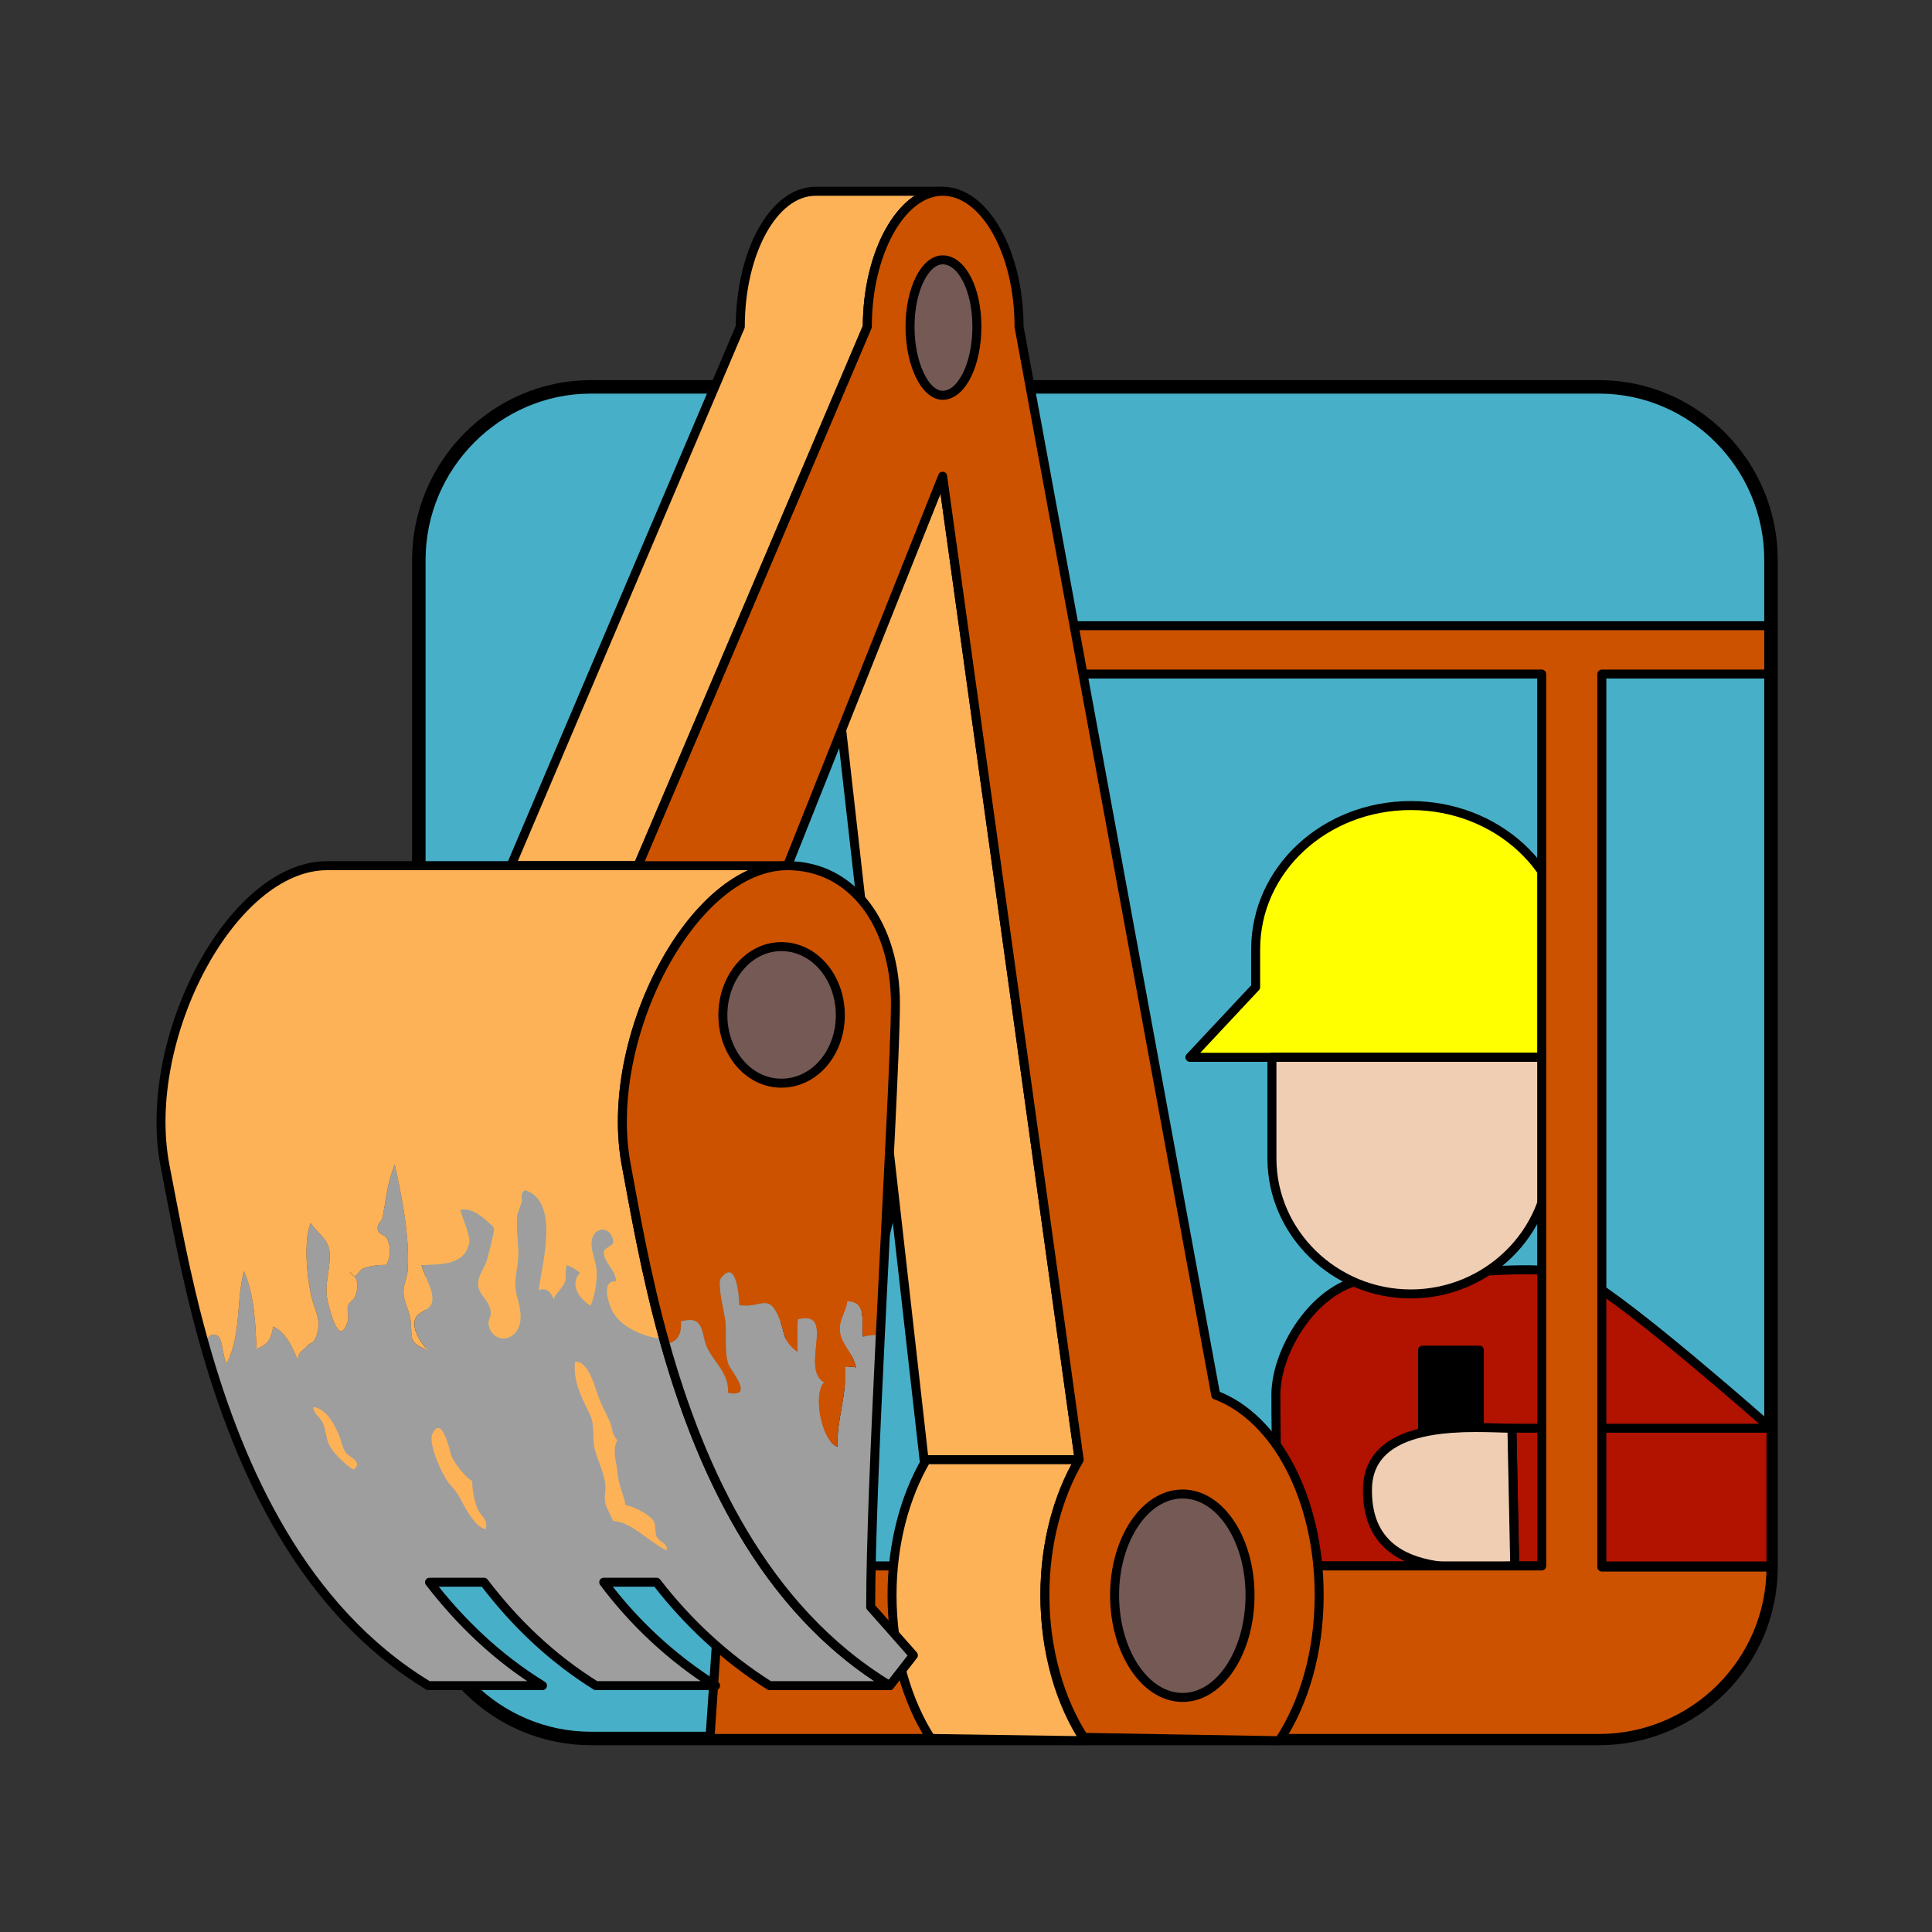 <svg:svg xmlns:svg="http://www.w3.org/2000/svg" enable-background="new 0 0 735 707" height="859.432" version="1.1" viewBox="-62.715 -74.717 859.432 859.432" width="859.432" x="0px" y="0px" xml:space="preserve">
<svg:rect x="-62.715" y="-74.717" width="859.432" height="859.432" fill="#333333" stroke="none"/>
<svg:g>
	<svg:path d="M725.098,622.375   c0,42.25-34.5,76.25-76.5,76.25h-448.5c-41.75,0-76.5-34-76.5-76.25V174.373c0-42.5,34.75-77,76.5-77h448.5c42,0,76.5,34.5,76.5,77   V622.375z" fill="#48AFC8" stroke="#000000" stroke-linecap="round" stroke-linejoin="round" stroke-width="4" />
	<svg:path d="M725.098,622.375   c0,42.25-34.5,76.25-76.5,76.25h-448.5c-41.75,0-76.5-34-76.5-76.25V174.373c0-42.5,34.75-77,76.5-77h448.5c42,0,76.5,34.5,76.5,77   V622.375z" fill="none" stroke="#000000" stroke-linecap="round" stroke-linejoin="round" stroke-width="6" />
	<svg:path d="M505.848,621.875   h219.25v-61.25c0,0-63.25-56-83.25-66.5c-16.75-9-69.5,0-93.25,0c-24,0-43.75,30.25-43.75,51.75S505.848,621.875,505.848,621.875z" fill="#B21200" stroke="#000000" stroke-linecap="round" stroke-linejoin="round" stroke-width="4" />
	<svg:path d="M609.848,560.625   c14.75,0,115.25,0,115.25,0v61.25c0,0-99.5,0-114,0L609.848,560.625z" fill="#B21200" stroke="#000000" stroke-linecap="round" stroke-linejoin="round" stroke-width="4" />
	<svg:path d="M495.848,364.375   v-16.748c0-35.754,31-64,69-64c38.25,0,69.25,28.246,69.25,64v47.998h-167.5L495.848,364.375z" fill="#FFFF00" stroke="#000000" stroke-linecap="round" stroke-linejoin="round" stroke-width="4" />
	<svg:path d="M611.098,621.875   c-14.75,0-66.5,9.25-65.5-34.75c1-31.75,49.75-26.5,64.25-26.5L611.098,621.875z" fill="#F0CEB3" stroke="#000000" stroke-linecap="round" stroke-linejoin="round" stroke-width="4" />
	<svg:path d="M626.598,395.625v45   c0,33-27.75,60.25-61.75,60.25s-61.75-27.25-61.75-60.25v-45H626.598z" fill="#F0CEB3" stroke="#000000" stroke-linecap="round" stroke-linejoin="round" stroke-width="4" />
	<svg:path d="M595.348,560.125   c-8,0-17.25,0.5-25.25,2c0-17.75,0-36.25,0-36.25h25.25V560.125z" stroke="#000000" stroke-linecap="round" stroke-linejoin="round" stroke-width="4" />
	<svg:path d="M391.598,225.127h231.5   v396.748h-327.75h-37l-5.25,76.75h395.5c42,0,76.5-34,76.5-76.25c-19.25,0-75.25,0-75.25,0V225.127h74.25c0-13.254,0-21.5,0-21.5   h-356.5l-109.25,418.248h37L391.598,225.127z" fill="#CC5200" stroke="#000000" stroke-linecap="round" stroke-linejoin="round" stroke-width="4" />
	<svg:path d="M164.598,310.373   l102-239.746c0-33,14.75-60.254,33.5-60.254h56.5c-18.25,0-33.5,27.254-33.5,60.254l-102,239.746H164.598z" fill="#FDB257" stroke="#000000" stroke-linecap="round" stroke-linejoin="round" stroke-width="4" />
	<svg:polygon fill="#FDB257" points="   311.598,249.127 348.348,574.625 417.348,574.625 356.598,137.127  " stroke="#000000" stroke-linecap="round" stroke-linejoin="round" stroke-width="4" />
	<svg:path d="M351.348,698.625   c-10.5-16.25-17.25-38.75-17.25-63.75c0-23,5.75-44,15.25-60.25h68c-9.5,16.25-15.25,37.25-15.25,60.25c0,25.5,6.75,48,17.75,64.75   L351.348,698.625z" fill="#FDB257" stroke="#000000" stroke-linecap="round" stroke-linejoin="round" stroke-width="4" />
	<svg:g id="XMLID_1_">
		<svg:g>
			<svg:path d="M232.32,520.07c15.4,56.02,43.33,120.29,100.78,155.05h-53.5c-19.75-12.5-36.5-28.24-50.25-46h-23.5     c13.25,17.76,30,33.5,49.75,46h-53.25c-20-12.5-36.25-28.24-49.75-46h-24.25c13.75,17.76,30,33.5,50.25,46h-50.75     c-56.18-34.09-83.98-96.561-99.59-151.8c1.21-2.91,2.79-5.44,5.75-3.851c2.48,1.33,2.13,9.33,4.14,12.391     c6.58-13.2,4.14-28.19,7.67-41.15c4.72,11.24,5.02,22.73,5.6,34.58c5.17-1.85,6.68-4.74,7.37-9.9     c5.98,2.721,8.94,9.94,11.26,15.83c-0.87-4.479,1.97-4.85,3.98-7.279c1.64-1.98,2.63-0.271,4.15-4.721     c2.2-6.46-0.62-10.479-2.03-15.859c-2.18-8.29-4.06-25.771-0.66-34c3.82,5.55,8.61,7.3,8.51,14.659     c-0.11,7.671-2.67,13.431-0.79,20.78c1.2,4.71,5.11,20.15,8.84,8.061c0.64-2.091-0.6-4.62,0.09-6.771     c0.53-1.68,2.59-2.5,3.06-3.89c1.21-3.601,1.88-6.46-0.32-9.271c1.38,0.061,2.22-2.819,4.27-3.5c3.44-1.13,6.15-1.47,10.03-1.47     c2.08-3.87,1.92-7.91,0.4-11.44c-1.01-2.35-3.9-1.739-4.27-4.47c-0.35-2.609,1.83-3.3,2.22-5.38c1.66-8.78,1.94-14.86,5.34-23.38     c3.23,14.41,6.64,31.65,5.81,46.81c-0.16,3.04-1.8,6.61-1.89,9.271c-0.17,4.7,2.56,8.62,3.14,13.24     c0.98,7.729-1.51,10.02,7.83,13.29c-3.03-2.7-7.53-9.511-5.72-13.96c1.46-3.58,5.73-3.271,7.22-6.66     c2.01-4.58-3.42-12.59-4.42-17.181c7.45-0.42,19.44,0.471,21.24-10.18c0.5-2.96-2.86-10.16-4.03-14.38     c4.01-0.99,8.41,1.85,11.34,4.51c4.47,4.05,4.01,2.42,2.83,8.47c-0.5,2.53-1.55,6.03-2.22,8.801     c-0.78,3.229-3.31,6.43-3.91,9.359c-1.17,5.641,3.77,7.84,5.16,12.57c1.2,4.1-1.17,4.33-0.61,7.42c0.99,5.51,6.96,8.26,11.41,4     c4.77-4.58,2.41-12.52,1.25-16.82c-1.79-6.63,0.19-10.84,0.56-16.989c0.38-6.221-1.19-12.561-0.43-19.271     c0.02,0,1.57-4.56,1.76-5.09c0.78-2.26-0.98-3.61,1.58-5.78c15.78,4.92,7.49,33.11,6.11,44.59c3.14-1.52,5.64,0.721,6.62,3.921     c1.47-3.15,4.16-4.95,5.16-7.86c0.81-2.351-0.2-4.93,0.78-7.3c2.02,0.71,4.13,1.949,5.82,3.41c-4.85,5.369-0.15,11.67,4.77,14.68     c1.97-4.641,3-10.83,2.64-16.01c-0.32-4.521-2.98-9-2-13.65c1.15-5.44,8.22-6.01,9.42,0.83c0.4,2.229-4.03,2.84-4.2,4.75     c-0.41,4.61,5.48,8.22,5.36,13.17c-6.89-0.53-3.25,10.62-1.08,14.13c3.89,6.32,12.56,10.18,19.93,11.3L232.32,520.07z" fill="#9E9E9E" />
			<svg:path d="M70.05,531.22c-2.32-5.89-5.28-13.109-11.26-15.83c-0.69,5.16-2.2,8.051-7.37,9.9     c-0.58-11.85-0.88-23.34-5.6-34.58c-3.53,12.96-1.09,27.95-7.67,41.15c-2.01-3.061-1.66-11.061-4.14-12.391     c-2.96-1.59-4.54,0.94-5.75,3.851c-8.77-31.04-13.7-59.79-17.66-79.94c-10.5-56,29.5-133.01,72.25-133.01H287.6     c-42.5,0-82.25,77.01-71.75,133.01c3.65,19.44,8.28,46.9,16.47,76.69l-2.22,0.609c-7.37-1.12-16.04-4.979-19.93-11.3     c-2.17-3.51-5.81-14.66,1.08-14.13c0.12-4.95-5.77-8.56-5.36-13.17c0.17-1.91,4.6-2.521,4.2-4.75c-1.2-6.84-8.27-6.271-9.42-0.83     c-0.98,4.65,1.68,9.13,2,13.65c0.36,5.18-0.67,11.369-2.64,16.01c-4.92-3.01-9.62-9.311-4.77-14.68     c-1.69-1.461-3.8-2.7-5.82-3.41c-0.98,2.37,0.03,4.949-0.78,7.3c-1,2.91-3.69,4.71-5.16,7.86c-0.98-3.2-3.48-5.44-6.62-3.921     c1.38-11.479,9.67-39.67-6.11-44.59c-2.56,2.17-0.8,3.521-1.58,5.78c-0.19,0.53-1.74,5.09-1.76,5.09     c-0.76,6.71,0.81,13.05,0.43,19.271c-0.37,6.149-2.35,10.359-0.56,16.989c1.16,4.301,3.52,12.24-1.25,16.82     c-4.45,4.26-10.42,1.51-11.41-4c-0.56-3.09,1.81-3.32,0.61-7.42c-1.39-4.73-6.33-6.93-5.16-12.57c0.6-2.93,3.13-6.13,3.91-9.359     c0.67-2.771,1.72-6.271,2.22-8.801c1.18-6.05,1.64-4.42-2.83-8.47c-2.93-2.66-7.33-5.5-11.34-4.51     c1.17,4.22,4.53,11.42,4.03,14.38c-1.8,10.65-13.79,9.76-21.24,10.18c1,4.591,6.43,12.601,4.42,17.181     c-1.49,3.39-5.76,3.08-7.22,6.66c-1.81,4.449,2.69,11.26,5.72,13.96c-9.34-3.271-6.85-5.561-7.83-13.29     c-0.58-4.62-3.31-8.54-3.14-13.24c0.09-2.66,1.73-6.23,1.89-9.271c0.83-15.159-2.58-32.399-5.81-46.81     c-3.4,8.52-3.68,14.6-5.34,23.38c-0.39,2.08-2.57,2.771-2.22,5.38c0.37,2.73,3.26,2.12,4.27,4.47c1.52,3.53,1.68,7.57-0.4,11.44     c-3.88,0-6.59,0.34-10.03,1.47c-2.05,0.681-2.89,3.561-4.27,3.5c-0.54-0.699-1.27-1.399-2.21-2.109     c0.93,1.51,1.62,2.08,2.21,2.109c2.2,2.811,1.53,5.67,0.32,9.271c-0.47,1.39-2.53,2.21-3.06,3.89     c-0.69,2.15,0.55,4.68-0.09,6.771c-3.73,12.09-7.64-3.351-8.84-8.061c-1.88-7.35,0.68-13.109,0.79-20.78     c0.1-7.359-4.69-9.109-8.51-14.659c-3.4,8.229-1.52,25.71,0.66,34c1.41,5.38,4.23,9.399,2.03,15.859     c-1.52,4.45-2.51,2.74-4.15,4.721C72.02,526.37,69.18,526.74,70.05,531.22z" fill="#FDB257" />
			<svg:path d="M92.67,490.82c0.94,0.71,1.67,1.41,2.21,2.109C94.29,492.9,93.6,492.33,92.67,490.82z" fill="#FDB257" />
		</svg:g>
		<svg:g>
			<svg:path d="M232.32,520.07     c15.4,56.02,43.33,120.29,100.78,155.05h-53.5c-19.75-12.5-36.5-28.24-50.25-46h-23.5c13.25,17.76,30,33.5,49.75,46h-53.25     c-20-12.5-36.25-28.24-49.75-46h-24.25c13.75,17.76,30,33.5,50.25,46h-50.75c-56.18-34.09-83.98-96.561-99.59-151.8     c-8.77-31.04-13.7-59.79-17.66-79.94c-10.5-56,29.5-133.01,72.25-133.01H287.6c-42.5,0-82.25,77.01-71.75,133.01     C219.5,462.82,224.13,490.28,232.32,520.07z" fill="none" stroke="#000000" stroke-linecap="round" stroke-linejoin="round" stroke-width="4" />
		</svg:g>
	</svg:g>
	<svg:path d="M506.348,699.625   c11-16.75,17.75-39.25,17.75-64.75c0-43-19.25-79-46-89l-87.5-475.248c0-33-15.25-60.254-34-60.254   c-18.25,0-33.5,27.254-33.5,60.254l-102,239.746h66.5l69-173.246l60.75,437.498c-9.5,16.25-15.25,37.25-15.25,60.25   c0,24.5,6.75,47,17.25,63.25L506.348,699.625z" fill="#CC5200" stroke="#000000" stroke-linecap="round" stroke-linejoin="round" stroke-width="4" />
	<svg:g id="XMLID_2_">
		<svg:g>
			<svg:path d="M233.17,523.11c4.41-0.42,7.61-3.16,6.98-9.96c10.97-3.271,8.83,5.899,11.8,11.85     c3.6,7.2,9.49,10.91,9.2,19.85c12.15,2.351,1.2-9.58,0.05-13.05c-1.68-5.04-0.7-13.52-1.22-18.8     c-0.33-3.24-3.79-16.68-2.05-19.02c6.85-9.24,8.11,7.659,8.22,11.869c9.74,1.66,12.99-6.069,17.87,6.17     c2.84,7.11,0.99,9.11,8.03,14.65c-0.07-4.83-0.14-9.74,0.1-14.52c17.5-4.5,0.85,21.859,11.72,28.05     c-5.12,5.62-1.04,26.1,5.96,28.67c-0.45-11.97,4.41-23.57,3.32-35.72c1.64,0.399,3.28-0.21,4.92,0.479     c-1.08-5.88-5.81-9.74-6.92-14.63c-1.4-6.21,2.36-9.27,3-14.85c9.25-0.23,6.08,10.58,7.02,15.67c2.27-0.44,4.98-0.67,7.73-0.78     c-2.3,47.15-4.3,93.77-4.3,121.08l19,21.5l-10.5,13.5C276.69,640.99,248.73,578.4,233.17,523.11z" fill="#9E9E9E" />
			<svg:path d="M240.15,513.15c0.63,6.8-2.57,9.54-6.98,9.96c-8.72-30.96-13.55-59.63-17.32-79.73     c-10.5-56,29.25-133.01,71.75-133.01c29.25,0,48,26.76,48,61.25c0,19.78-3.61,84.08-6.7,147.42c-2.75,0.11-5.46,0.34-7.73,0.78     c-0.94-5.09,2.23-15.9-7.02-15.67c-0.64,5.58-4.4,8.64-3,14.85c1.11,4.89,5.84,8.75,6.92,14.63c-1.64-0.689-3.28-0.08-4.92-0.479     c1.09,12.149-3.77,23.75-3.32,35.72c-7-2.57-11.08-23.05-5.96-28.67c-10.87-6.19,5.78-32.55-11.72-28.05     c-0.24,4.779-0.17,9.689-0.1,14.52c-7.04-5.54-5.19-7.54-8.03-14.65c-4.88-12.239-8.13-4.51-17.87-6.17     c-0.11-4.21-1.37-21.109-8.22-11.869c-1.74,2.34,1.72,15.779,2.05,19.02c0.52,5.28-0.46,13.76,1.22,18.8     c1.15,3.47,12.1,15.4-0.05,13.05c0.29-8.939-5.6-12.649-9.2-19.85C248.98,519.05,251.12,509.88,240.15,513.15z" fill="#CC5200" />
		</svg:g>
		<svg:g>
			<svg:path d="M328.9,519.04     c3.09-63.34,6.7-127.64,6.7-147.42c0-34.49-18.75-61.25-48-61.25c-42.5,0-82.25,77.01-71.75,133.01     c3.77,20.101,8.6,48.771,17.32,79.73c15.56,55.29,43.52,117.88,99.93,152.01l10.5-13.5l-19-21.5     C324.6,612.81,326.6,566.19,328.9,519.04z" fill="none" stroke="#000000" stroke-linecap="round" stroke-linejoin="round" stroke-width="4" />
		</svg:g>
	</svg:g>
	<svg:path d="M463.348,680.375   c16.75,0,30-20.5,30-45.5c0-24.75-13.25-45-30-45s-30.25,20.25-30.25,45C433.098,659.875,446.598,680.375,463.348,680.375z" fill="#745954" stroke="#000000" stroke-linecap="round" stroke-linejoin="round" stroke-width="4" />
	<svg:path d="M356.598,101.127   c8.5,0,15.25-13.754,15.25-30.5c0-16.754-6.75-29.754-15.25-29.754c-7.75,0-14.5,13-14.5,29.754   C342.098,87.373,348.848,101.127,356.598,101.127z" fill="#745954" stroke="#000000" stroke-linecap="round" stroke-linejoin="round" stroke-width="4" />
	<svg:path d="M284.848,407.125   c14.75,0,26.25-13.5,26.25-30.25s-11.5-30.502-26.25-30.502c-14.5,0-26,13.752-26,30.502S270.348,407.125,284.848,407.125z" fill="#745954" stroke="#000000" stroke-linecap="round" stroke-linejoin="round" stroke-width="4" />
</svg:g>
<svg:path d="M83.504,567.534c1.789,4.077,7.26,9.206,10.998,11.525c4.644-3.479-1.918-5.512-3.376-7.572  c-1.583-2.238-1.904-4.981-2.987-7.624c-0.004-0.01-0.008-0.02-0.012-0.029c-1.997-4.863-5.68-11.907-11.476-12.669  c-0.055,2.763,2.813,4.268,4.091,6.832C82.215,560.95,82.173,564.502,83.504,567.534z" fill="#FDB257" />
<svg:path d="M137.611,585.861c3.574,3.708,4.361,6.125,6.863,10.527c1.564,2.753,5.63,9.032,8.939,9.047  c1.059-4.633-2.548-5.841-3.911-9.436c-1.184-3.12-2.32-8.491-2.089-11.913c-2.685-1.143-8.539-8.444-9.438-11.558  c-0.672-2.329-4.188-18.09-8.33-9.445C127.498,567.564,134.529,582.663,137.611,585.861z" fill="#FDB257" />
<svg:path d="M199.9,555.025c2.18,4.748,0.616,10.523,2.088,15.484c1.393,4.692,3.741,9.607,4.512,14.49  c0.463,2.937-0.644,6.225,0.1,9.111c0.679,2.636,2.458,5.199,3.46,7.812c7.77,0.006,16.668,9.927,23.839,13.027  c0.41-3.152-3.128-3.569-4.434-5.938c-1.073-1.947-0.137-5.391-1.592-7.412c-1.963-2.729-9.099-6.496-12.297-6.674  c-0.894-4.857-3.172-9.218-3.576-14.426c-0.359-4.64-2.604-10.542-0.06-14.525c-2.538-2.415-2.053-5.403-3.442-8.461  c-1.417-3.12-3.105-6.11-4.484-9.539c-1.859-4.626-4.748-17.632-10.938-16.896C192.098,540.182,196.325,547.24,199.9,555.025z" fill="#FDB257" />
</svg:svg>
